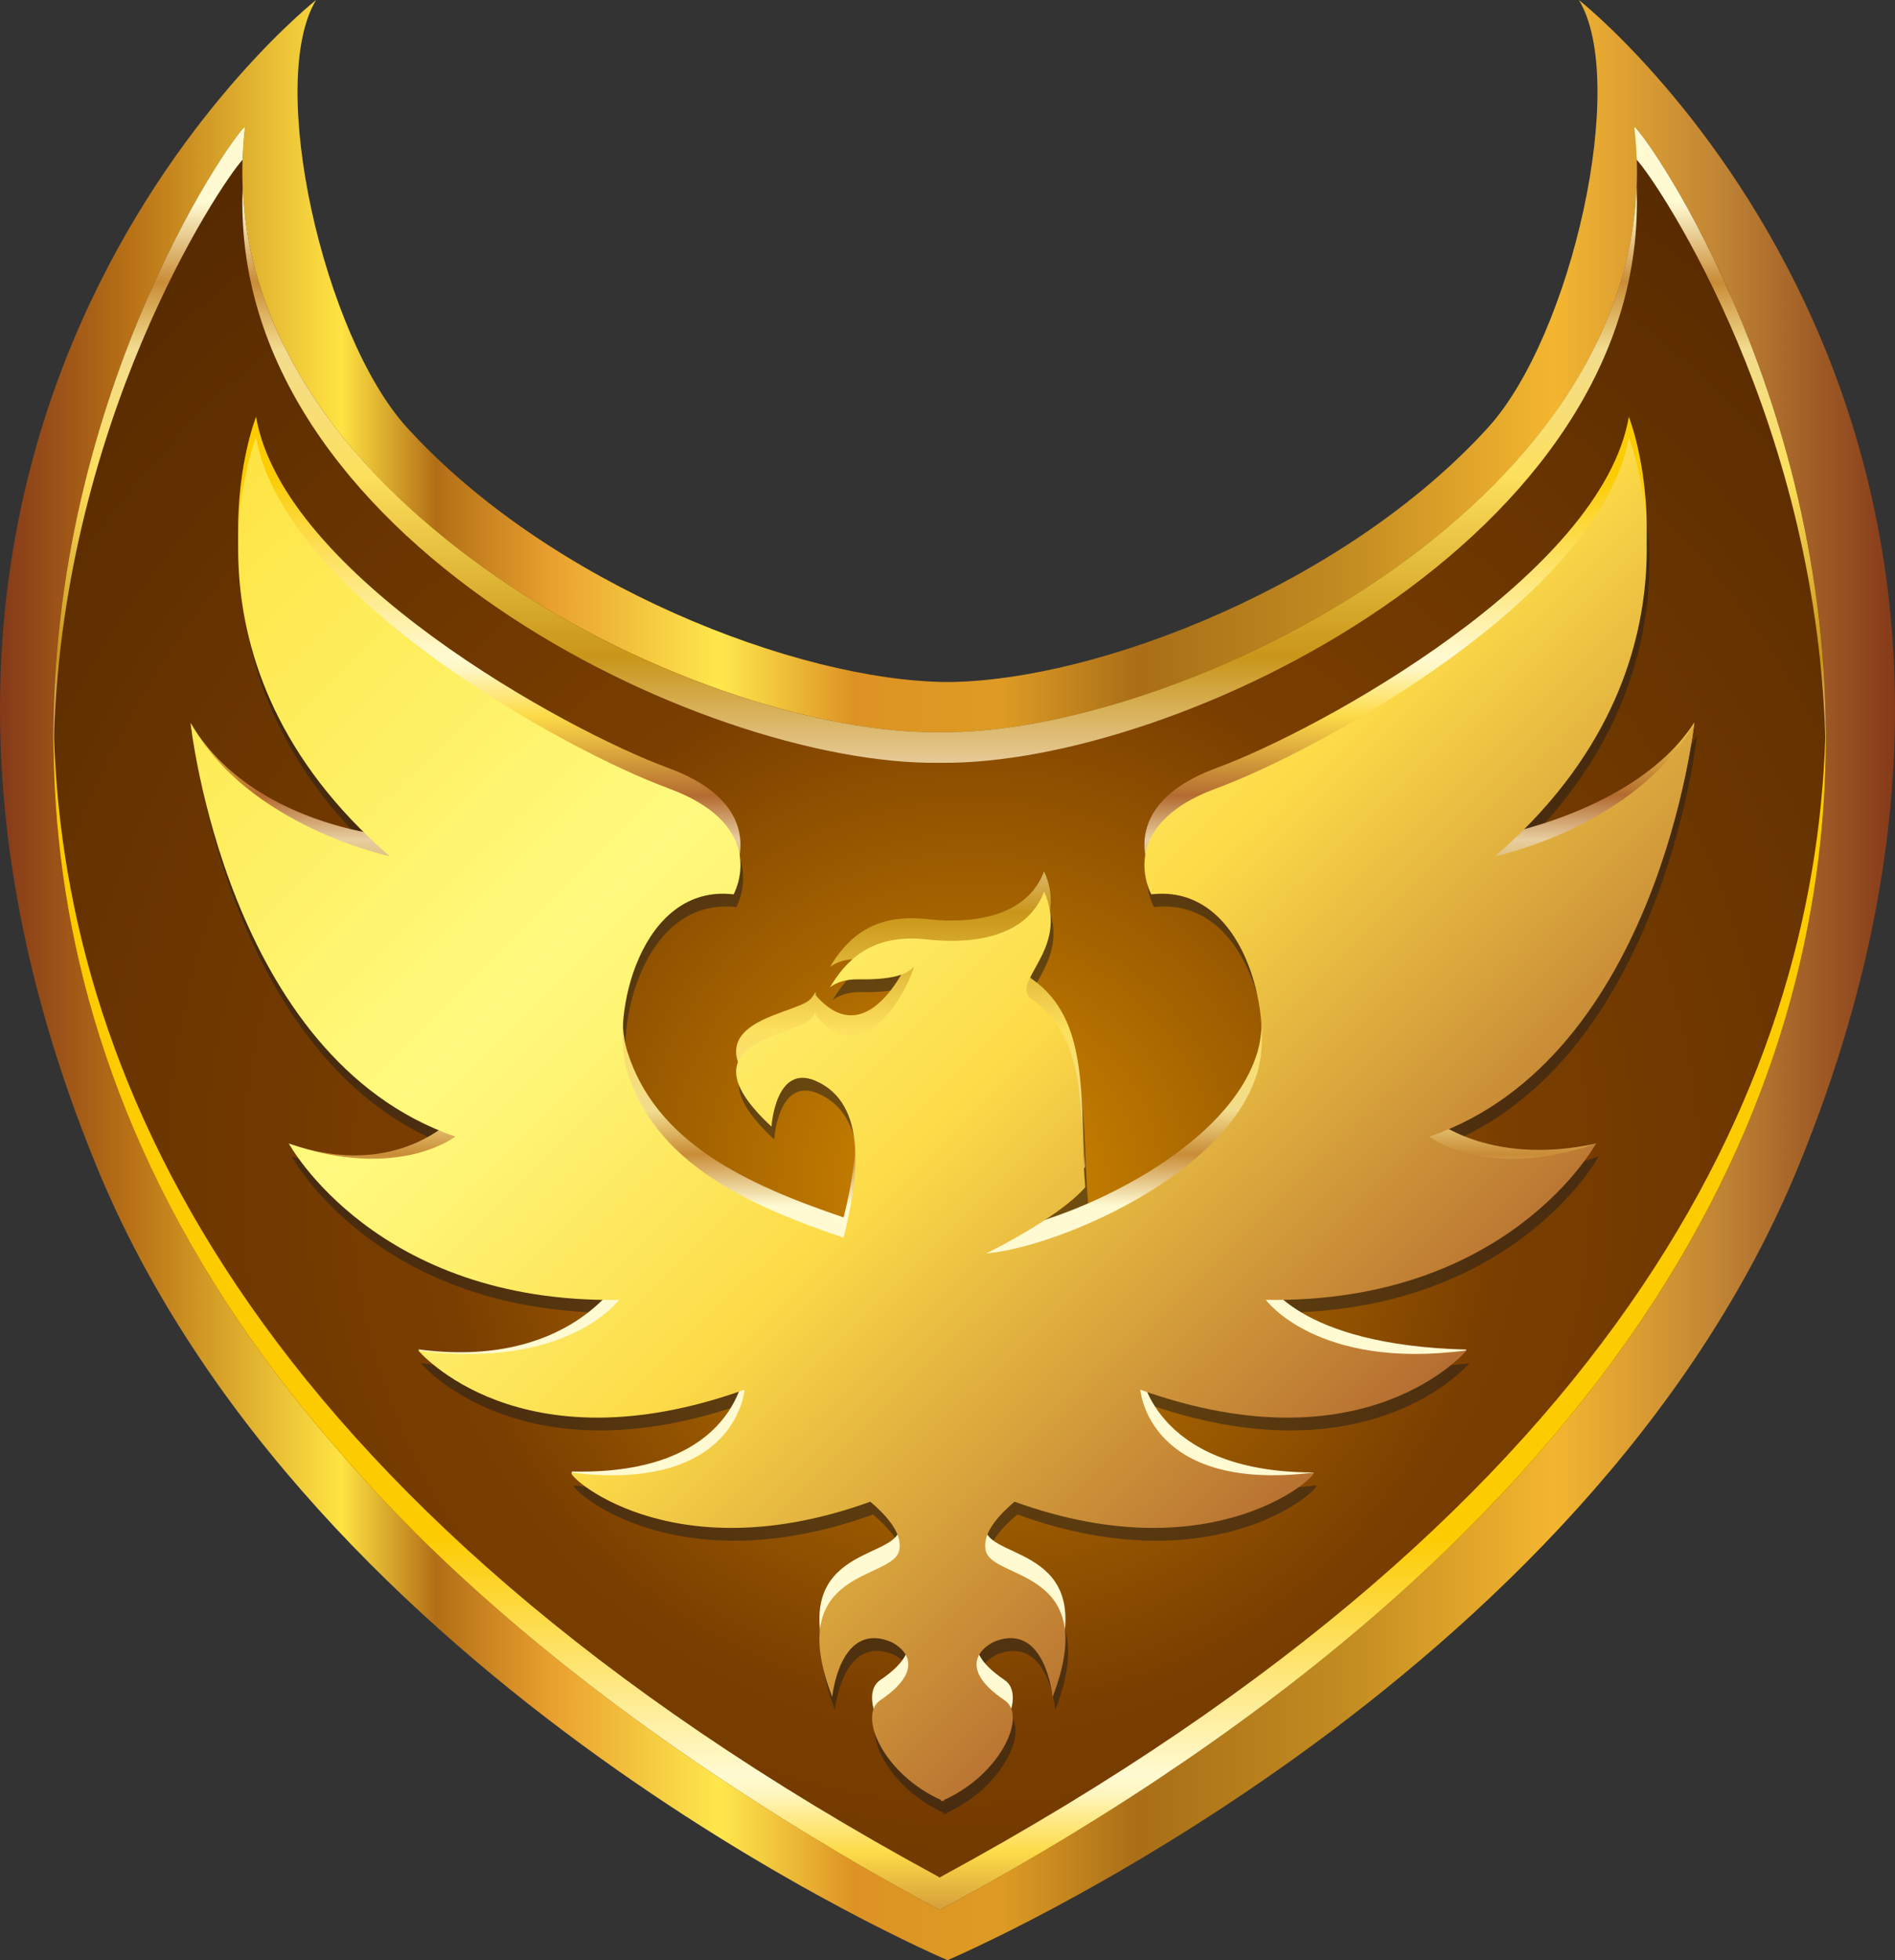 <svg width="88" height="91" viewBox="0 0 88 91" fill="none" xmlns="http://www.w3.org/2000/svg">
<rect x="0" y="0" width="88" height="91" fill="#333333" stroke="none"/>
<g clip-path="url(#clip0_144_2843)">
<path d="M73.32 0C75.635 3.808 72.981 15.572 69.114 19.836C62.513 27.11 50.973 31.623 44.001 31.663C37.029 31.623 25.486 27.11 18.888 19.836C15.018 15.572 12.367 3.808 14.679 0C14.679 0 -9.79 19.23 4.455 54.075C14.361 78.305 43.627 90.84 43.996 90.998V91.002H44.001H44.006V90.998C44.375 90.84 73.638 78.305 83.545 54.075C97.792 19.23 73.32 0 73.32 0Z" fill="url(#paint0_linear_144_2843)"/>
<path d="M75.897 5.921C77.894 22.991 54.894 34.114 43.695 33.992C43.676 33.992 43.655 33.992 43.637 33.992C43.618 33.992 43.597 33.992 43.579 33.992C32.379 34.114 9.379 22.991 11.376 5.921C11.489 4.947 -23.158 52.444 43.579 88.639C43.579 88.639 43.618 88.68 43.637 88.671C43.657 88.683 43.695 88.639 43.695 88.639C110.431 52.444 75.784 4.949 75.897 5.921Z" fill="url(#paint1_radial_144_2843)"/>
<path opacity="0.5" d="M66.511 53.36C77.156 49.696 78.804 34.154 78.804 34.154C76.143 38.955 69.552 40.346 69.552 40.346C79.944 31.376 75.763 20.887 75.763 20.887C74.495 28.216 61.443 35.417 56.628 37.186C51.813 38.955 53.587 42.114 53.587 42.114C57.896 41.61 59.337 47.737 58.529 50.328C57.294 54.284 53.58 56.251 49.255 57.784L49.185 57.846C49.185 57.846 48.999 57.923 48.681 58.052C49.524 57.608 50.186 57.277 50.186 57.277L50.664 56.879C50.077 53.397 51.045 49.073 48.047 46.985C46.942 46.214 49.84 44.696 48.612 41.987C47.558 44.765 43.697 44.258 43.075 44.196C40.519 43.941 39.374 45.256 38.668 46.425C38.97 46.203 39.397 46.045 40.001 46.057C41.905 46.091 42.343 45.693 42.541 45.492C42.736 45.291 40.674 50.772 38.03 47.767C38.011 47.747 38.002 47.677 38.009 47.58C37.923 47.719 37.837 47.839 37.751 47.927C36.962 48.714 31.697 48.955 35.952 52.895C35.952 52.895 36.131 49.95 38.011 50.774C40.433 51.837 39.999 55.251 39.3 58.052C34.65 56.478 30.557 54.518 29.25 50.328C28.442 47.737 29.883 41.61 34.192 42.114C34.192 42.114 35.966 38.955 31.151 37.186C26.336 35.417 13.284 28.216 12.016 20.887C12.016 20.887 7.835 31.373 18.227 40.346C18.227 40.346 11.638 38.957 8.975 34.154C8.975 34.154 10.623 49.696 21.268 53.36C21.268 53.36 18.614 55.441 13.542 53.687C13.542 53.687 17.579 61.117 28.871 60.941C28.871 60.941 26.482 64.215 19.545 63.286C19.545 63.286 24.205 68.861 34.701 65.11C34.701 65.11 34.35 69.893 26.689 68.962C26.211 68.904 31.139 73.71 40.542 70.31C41.199 70.874 42.062 71.736 41.881 72.576C41.582 73.976 36.465 73.377 38.773 79.377C38.773 79.377 39.098 75.953 41.385 76.77C41.87 76.944 43.383 77.921 40.999 79.53C39.936 80.247 41.19 82.974 43.82 84.157V84.22C43.843 84.21 43.866 84.199 43.889 84.187C43.913 84.199 43.938 84.208 43.962 84.22V84.157C46.592 82.977 47.843 80.247 46.782 79.53C44.398 77.921 45.914 76.942 46.397 76.77C48.684 75.951 49.009 79.377 49.009 79.377C51.316 73.377 46.2 73.976 45.9 72.576C45.719 71.736 46.583 70.874 47.24 70.31C56.642 73.71 61.571 68.904 61.093 68.962C53.431 69.891 53.081 65.11 53.081 65.11C63.577 68.861 68.236 63.286 68.236 63.286C61.301 64.215 58.91 60.941 58.91 60.941C70.203 61.12 74.24 53.687 74.24 53.687C69.167 55.441 66.513 53.36 66.513 53.36H66.511Z" fill="#1E1E1E"/>
<path d="M66.388 51.823C77.033 48.159 78.681 33.54 78.681 33.54C75.995 37.698 69.43 38.809 69.43 38.809C79.821 29.839 75.64 19.35 75.64 19.35C74.372 26.679 61.32 33.88 56.505 35.649C51.69 37.418 53.464 40.577 53.464 40.577C57.773 40.073 59.154 46.182 58.407 48.791C57.039 53.569 49.148 56.953 45.796 57.249C45.796 57.249 49.104 55.647 50.397 54.177C50.116 50.946 50.592 47.309 47.922 45.45C46.817 44.679 49.715 43.161 48.486 40.452C47.432 43.23 43.572 42.723 42.95 42.661C40.394 42.406 39.249 43.721 38.543 44.89C38.845 44.668 39.272 44.51 39.876 44.522C41.779 44.557 42.218 44.158 42.416 43.957C42.611 43.756 40.549 49.237 37.905 46.233C37.886 46.212 37.877 46.142 37.884 46.045C37.798 46.184 37.712 46.304 37.626 46.392C36.837 47.179 31.571 47.42 35.827 51.36C35.827 51.36 36.006 48.413 37.886 49.24C40.308 50.302 39.873 53.717 39.175 56.518C34.525 54.944 30.431 52.983 29.124 48.793C28.317 46.203 29.758 40.075 34.067 40.58C34.067 40.58 35.841 37.42 31.026 35.651C26.211 33.883 13.159 26.681 11.891 19.352C11.891 19.352 7.71 29.839 18.102 38.811C18.102 38.811 11.664 38.295 8.862 33.584C8.862 33.584 10.498 48.161 21.143 51.825C21.143 51.825 18.489 54.844 13.416 53.089C13.416 53.089 17.454 59.585 28.746 59.407C28.746 59.407 26.357 63.571 19.42 62.643C19.42 62.643 24.08 67.328 34.575 63.578C34.575 63.578 34.267 68.49 26.582 68.314C26.099 68.303 31.014 72.178 40.417 68.777C41.074 69.342 41.937 70.206 41.756 71.043C41.454 72.444 36.34 71.844 38.648 77.845C38.648 77.845 38.973 74.421 41.259 75.238C41.745 75.412 43.258 76.388 40.874 77.997C39.811 78.715 41.064 81.442 43.695 82.623V82.685C43.718 82.676 43.741 82.664 43.764 82.653C43.79 82.662 43.813 82.673 43.836 82.685V82.623C46.467 81.442 47.718 78.715 46.655 77.997C44.27 76.388 45.786 75.409 46.269 75.238C48.556 74.419 48.881 77.845 48.881 77.845C51.189 71.844 46.072 72.444 45.773 71.043C45.592 70.203 46.455 69.34 47.112 68.777C56.515 72.178 61.448 68.361 60.965 68.358C53.448 68.337 52.953 63.576 52.953 63.576C63.449 67.326 68.109 62.654 68.109 62.654C60.183 62.455 58.783 59.407 58.783 59.407C70.075 59.585 74.112 53.089 74.112 53.089C68.979 54.198 66.386 51.825 66.386 51.825L66.388 51.823Z" fill="url(#paint2_linear_144_2843)"/>
<path d="M66.388 52.765C77.033 49.101 78.681 33.559 78.681 33.559C76.02 38.36 69.43 39.751 69.43 39.751C79.821 30.781 75.64 20.292 75.64 20.292C74.372 27.621 61.32 34.823 56.505 36.591C51.69 38.36 53.464 41.52 53.464 41.52C57.773 41.015 59.154 47.124 58.407 49.733C57.039 54.511 49.148 57.895 45.796 58.191C45.796 58.191 49.104 56.589 50.397 55.12C50.116 51.888 50.592 48.251 47.922 46.392C46.817 45.621 49.715 44.103 48.486 41.395C47.432 44.172 43.572 43.666 42.949 43.603C40.393 43.348 39.249 44.663 38.543 45.832C38.845 45.61 39.272 45.453 39.876 45.464C41.779 45.499 42.218 45.101 42.416 44.899C42.611 44.698 40.549 50.179 37.905 47.175C37.886 47.154 37.877 47.084 37.884 46.987C37.798 47.126 37.712 47.247 37.626 47.334C36.837 48.122 31.571 48.362 35.827 52.302C35.827 52.302 36.005 49.358 37.886 50.182C40.307 51.244 39.873 54.659 39.175 57.46C34.524 55.886 30.431 53.925 29.124 49.733C28.316 47.142 29.758 41.015 34.067 41.52C34.067 41.52 35.841 38.36 31.026 36.591C26.211 34.823 13.159 27.621 11.891 20.292C11.891 20.292 7.71 30.779 18.101 39.751C18.101 39.751 11.513 38.362 8.85 33.559C8.85 33.559 10.498 49.101 21.143 52.765C21.143 52.765 18.489 54.846 13.416 53.092C13.416 53.092 17.454 60.522 28.746 60.346C28.746 60.346 26.357 63.62 19.42 62.691C19.42 62.691 24.079 68.266 34.575 64.516C34.575 64.516 34.225 69.298 26.564 68.368C26.085 68.31 31.014 73.115 40.417 69.715C41.074 70.28 41.937 71.143 41.756 71.981C41.454 73.382 36.34 72.782 38.648 78.782C38.648 78.782 38.972 75.358 41.259 76.175C41.745 76.349 43.258 77.326 40.874 78.937C39.811 79.655 41.064 82.382 43.695 83.562V83.625C43.718 83.615 43.741 83.604 43.764 83.592C43.79 83.604 43.813 83.613 43.836 83.625V83.562C46.467 82.382 47.718 79.655 46.655 78.937C44.27 77.328 45.786 76.349 46.269 76.175C48.556 75.356 48.881 78.782 48.881 78.782C51.189 72.782 46.072 73.382 45.773 71.981C45.591 71.141 46.455 70.28 47.112 69.715C56.514 73.115 61.443 68.31 60.965 68.368C53.304 69.296 52.953 64.516 52.953 64.516C63.449 68.266 68.109 62.691 68.109 62.691C61.174 63.62 58.783 60.346 58.783 60.346C70.075 60.525 74.112 53.092 74.112 53.092C69.04 54.846 66.386 52.765 66.386 52.765H66.388Z" fill="url(#paint3_linear_144_2843)"/>
<path d="M76.011 6.003C75.933 5.917 75.893 5.889 75.895 5.924C75.946 6.368 75.979 6.806 75.998 7.243C76.014 6.834 76.023 6.422 76.011 6.005V6.003Z" fill="url(#paint4_linear_144_2843)"/>
<path d="M11.271 7.241C11.29 6.806 11.32 6.366 11.373 5.921C11.378 5.887 11.336 5.917 11.257 6C11.246 6.417 11.253 6.829 11.271 7.239V7.241Z" fill="url(#paint5_linear_144_2843)"/>
<path d="M43.693 87.125C43.693 87.125 43.653 87.167 43.634 87.157C43.616 87.169 43.576 87.125 43.576 87.125C11.322 69.631 2.751 49.499 2.491 33.473C2.231 49.73 10.299 70.59 43.579 88.639C43.579 88.639 43.618 88.68 43.637 88.671C43.658 88.683 43.695 88.639 43.695 88.639C76.975 70.59 85.042 49.73 84.782 33.473C84.522 49.499 75.951 69.631 43.695 87.127L43.693 87.125Z" fill="url(#paint6_linear_144_2843)"/>
<path d="M84.78 34.957C85.047 17.841 75.837 5.419 75.895 5.921C75.953 6.426 75.99 6.924 76.007 7.417C77.01 8.507 84.555 19.716 84.78 34.955V34.957Z" fill="url(#paint7_linear_144_2843)"/>
<path d="M43.576 35.413C43.595 35.413 43.616 35.413 43.634 35.413C43.653 35.413 43.674 35.413 43.692 35.413C54.592 35.533 76.664 24.998 76 8.702C75.375 24.188 54.272 34.107 43.692 33.992C43.674 33.992 43.653 33.992 43.634 33.992C43.616 33.992 43.595 33.992 43.576 33.992C32.997 34.107 11.894 24.188 11.269 8.702C10.605 24.998 32.676 35.533 43.576 35.413Z" fill="url(#paint8_linear_144_2843)"/>
<path d="M11.262 7.417C11.278 6.924 11.313 6.424 11.374 5.921C11.432 5.419 2.222 17.841 2.489 34.957C2.712 19.718 10.259 8.509 11.262 7.419V7.417Z" fill="url(#paint9_linear_144_2843)"/>
</g>
<defs>
<linearGradient id="paint0_linear_144_2843" x1="-0" y1="45.501" x2="88" y2="45.501" gradientUnits="userSpaceOnUse">
<stop stop-color="#853A19"/>
<stop offset="0.07" stop-color="#B97216"/>
<stop offset="0.18" stop-color="#FFE343"/>
<stop offset="0.23" stop-color="#B26E16"/>
<stop offset="0.29" stop-color="#E89F2E"/>
<stop offset="0.38" stop-color="#FFE84D"/>
<stop offset="0.45" stop-color="#DD9324"/>
<stop offset="0.53" stop-color="#DD9B24"/>
<stop offset="0.6" stop-color="#A96E17"/>
<stop offset="0.71" stop-color="#C38C21"/>
<stop offset="0.82" stop-color="#F4B630"/>
<stop offset="0.91" stop-color="#BF8335"/>
<stop offset="1" stop-color="#853A19"/>
</linearGradient>
<radialGradient id="paint1_radial_144_2843" cx="0" cy="0" r="1" gradientUnits="userSpaceOnUse" gradientTransform="translate(45.095 54.946) scale(82.702 82.463)">
<stop stop-color="#D48B00"/>
<stop offset="0.15" stop-color="#A66400"/>
<stop offset="0.3" stop-color="#7A3E00"/>
<stop offset="0.99" stop-color="#3D1C00"/>
</radialGradient>
<linearGradient id="paint2_linear_144_2843" x1="43.771" y1="21.996" x2="43.771" y2="55.969" gradientUnits="userSpaceOnUse">
<stop stop-color="#FCCB00"/>
<stop offset="0.25" stop-color="#FFFAD2"/>
<stop offset="0.27" stop-color="#FEF6C0"/>
<stop offset="0.29" stop-color="#FEEC93"/>
<stop offset="0.33" stop-color="#FDDB48"/>
<stop offset="0.44" stop-color="#B36B30"/>
<stop offset="0.5" stop-color="#E8CEA0"/>
<stop offset="0.6" stop-color="#C9961A"/>
<stop offset="0.62" stop-color="#CF9E21"/>
<stop offset="0.76" stop-color="#FDE05D"/>
<stop offset="0.87" stop-color="#F2DC8E"/>
<stop offset="0.93" stop-color="#C98C37"/>
<stop offset="1" stop-color="#FFFAD2"/>
</linearGradient>
<linearGradient id="paint3_linear_144_2843" x1="-2.391" y1="-8.674" x2="158.794" y2="154.263" gradientUnits="userSpaceOnUse">
<stop stop-color="#FCCB00"/>
<stop offset="0.25" stop-color="#FFFA7F"/>
<stop offset="0.28" stop-color="#FEF06D"/>
<stop offset="0.33" stop-color="#FDDB48"/>
<stop offset="0.44" stop-color="#B36B30"/>
<stop offset="0.5" stop-color="#E8CEA0"/>
<stop offset="0.6" stop-color="#C9961A"/>
<stop offset="0.62" stop-color="#CF9E21"/>
<stop offset="0.76" stop-color="#FDE05D"/>
<stop offset="0.87" stop-color="#F2DC8E"/>
<stop offset="0.93" stop-color="#C98C37"/>
<stop offset="1" stop-color="#FFFAD2"/>
</linearGradient>
<linearGradient id="paint4_linear_144_2843" x1="75.958" y1="71.24" x2="75.958" y2="115.943" gradientUnits="userSpaceOnUse">
<stop stop-color="#FCCB00"/>
<stop offset="0.25" stop-color="#FFFAD2"/>
<stop offset="0.27" stop-color="#FEF6C0"/>
<stop offset="0.29" stop-color="#FEEC93"/>
<stop offset="0.33" stop-color="#FDDB48"/>
<stop offset="0.44" stop-color="#B36B30"/>
<stop offset="0.5" stop-color="#E8CEA0"/>
<stop offset="0.6" stop-color="#C9961A"/>
<stop offset="0.62" stop-color="#CF9E21"/>
<stop offset="0.76" stop-color="#FDE05D"/>
<stop offset="0.87" stop-color="#F2DC8E"/>
<stop offset="0.93" stop-color="#C98C37"/>
<stop offset="1" stop-color="#FFFAD2"/>
</linearGradient>
<linearGradient id="paint5_linear_144_2843" x1="11.313" y1="71.24" x2="11.313" y2="115.943" gradientUnits="userSpaceOnUse">
<stop stop-color="#FCCB00"/>
<stop offset="0.25" stop-color="#FFFAD2"/>
<stop offset="0.27" stop-color="#FEF6C0"/>
<stop offset="0.29" stop-color="#FEEC93"/>
<stop offset="0.33" stop-color="#FDDB48"/>
<stop offset="0.44" stop-color="#B36B30"/>
<stop offset="0.5" stop-color="#E8CEA0"/>
<stop offset="0.6" stop-color="#C9961A"/>
<stop offset="0.62" stop-color="#CF9E21"/>
<stop offset="0.76" stop-color="#FDE05D"/>
<stop offset="0.87" stop-color="#F2DC8E"/>
<stop offset="0.93" stop-color="#C98C37"/>
<stop offset="1" stop-color="#FFFAD2"/>
</linearGradient>
<linearGradient id="paint6_linear_144_2843" x1="43.634" y1="71.243" x2="43.634" y2="115.945" gradientUnits="userSpaceOnUse">
<stop stop-color="#FCCB00"/>
<stop offset="0.25" stop-color="#FFFAD2"/>
<stop offset="0.27" stop-color="#FEF6C0"/>
<stop offset="0.29" stop-color="#FEEC93"/>
<stop offset="0.33" stop-color="#FDDB48"/>
<stop offset="0.44" stop-color="#B36B30"/>
<stop offset="0.5" stop-color="#E8CEA0"/>
<stop offset="0.6" stop-color="#C9961A"/>
<stop offset="0.62" stop-color="#CF9E21"/>
<stop offset="0.76" stop-color="#FDE05D"/>
<stop offset="0.87" stop-color="#F2DC8E"/>
<stop offset="0.93" stop-color="#C98C37"/>
<stop offset="1" stop-color="#FFFAD2"/>
</linearGradient>
<linearGradient id="paint7_linear_144_2843" x1="80.341" y1="62.161" x2="80.341" y2="9.398" gradientUnits="userSpaceOnUse">
<stop stop-color="#FCCB00"/>
<stop offset="0.25" stop-color="#FFFAD2"/>
<stop offset="0.27" stop-color="#FEF6C0"/>
<stop offset="0.29" stop-color="#FEEC93"/>
<stop offset="0.33" stop-color="#FDDB48"/>
<stop offset="0.44" stop-color="#B36B30"/>
<stop offset="0.5" stop-color="#E8CEA0"/>
<stop offset="0.6" stop-color="#C9961A"/>
<stop offset="0.62" stop-color="#CF9E21"/>
<stop offset="0.76" stop-color="#FDE05D"/>
<stop offset="0.87" stop-color="#F2DC8E"/>
<stop offset="0.93" stop-color="#C98C37"/>
<stop offset="1" stop-color="#FFFAD2"/>
</linearGradient>
<linearGradient id="paint8_linear_144_2843" x1="43.634" y1="62.161" x2="43.634" y2="9.398" gradientUnits="userSpaceOnUse">
<stop stop-color="#FCCB00"/>
<stop offset="0.25" stop-color="#FFFAD2"/>
<stop offset="0.27" stop-color="#FEF6C0"/>
<stop offset="0.29" stop-color="#FEEC93"/>
<stop offset="0.33" stop-color="#FDDB48"/>
<stop offset="0.44" stop-color="#B36B30"/>
<stop offset="0.5" stop-color="#E8CEA0"/>
<stop offset="0.6" stop-color="#C9961A"/>
<stop offset="0.62" stop-color="#CF9E21"/>
<stop offset="0.76" stop-color="#FDE05D"/>
<stop offset="0.87" stop-color="#F2DC8E"/>
<stop offset="0.93" stop-color="#C98C37"/>
<stop offset="1" stop-color="#FFFAD2"/>
</linearGradient>
<linearGradient id="paint9_linear_144_2843" x1="6.93" y1="62.161" x2="6.93" y2="9.398" gradientUnits="userSpaceOnUse">
<stop stop-color="#FCCB00"/>
<stop offset="0.25" stop-color="#FFFAD2"/>
<stop offset="0.27" stop-color="#FEF6C0"/>
<stop offset="0.29" stop-color="#FEEC93"/>
<stop offset="0.33" stop-color="#FDDB48"/>
<stop offset="0.44" stop-color="#B36B30"/>
<stop offset="0.5" stop-color="#E8CEA0"/>
<stop offset="0.6" stop-color="#C9961A"/>
<stop offset="0.62" stop-color="#CF9E21"/>
<stop offset="0.76" stop-color="#FDE05D"/>
<stop offset="0.87" stop-color="#F2DC8E"/>
<stop offset="0.93" stop-color="#C98C37"/>
<stop offset="1" stop-color="#FFFAD2"/>
</linearGradient>
<clipPath id="clip0_144_2843">
<rect width="88" height="91" fill="white"/>
</clipPath>
</defs>
</svg>
